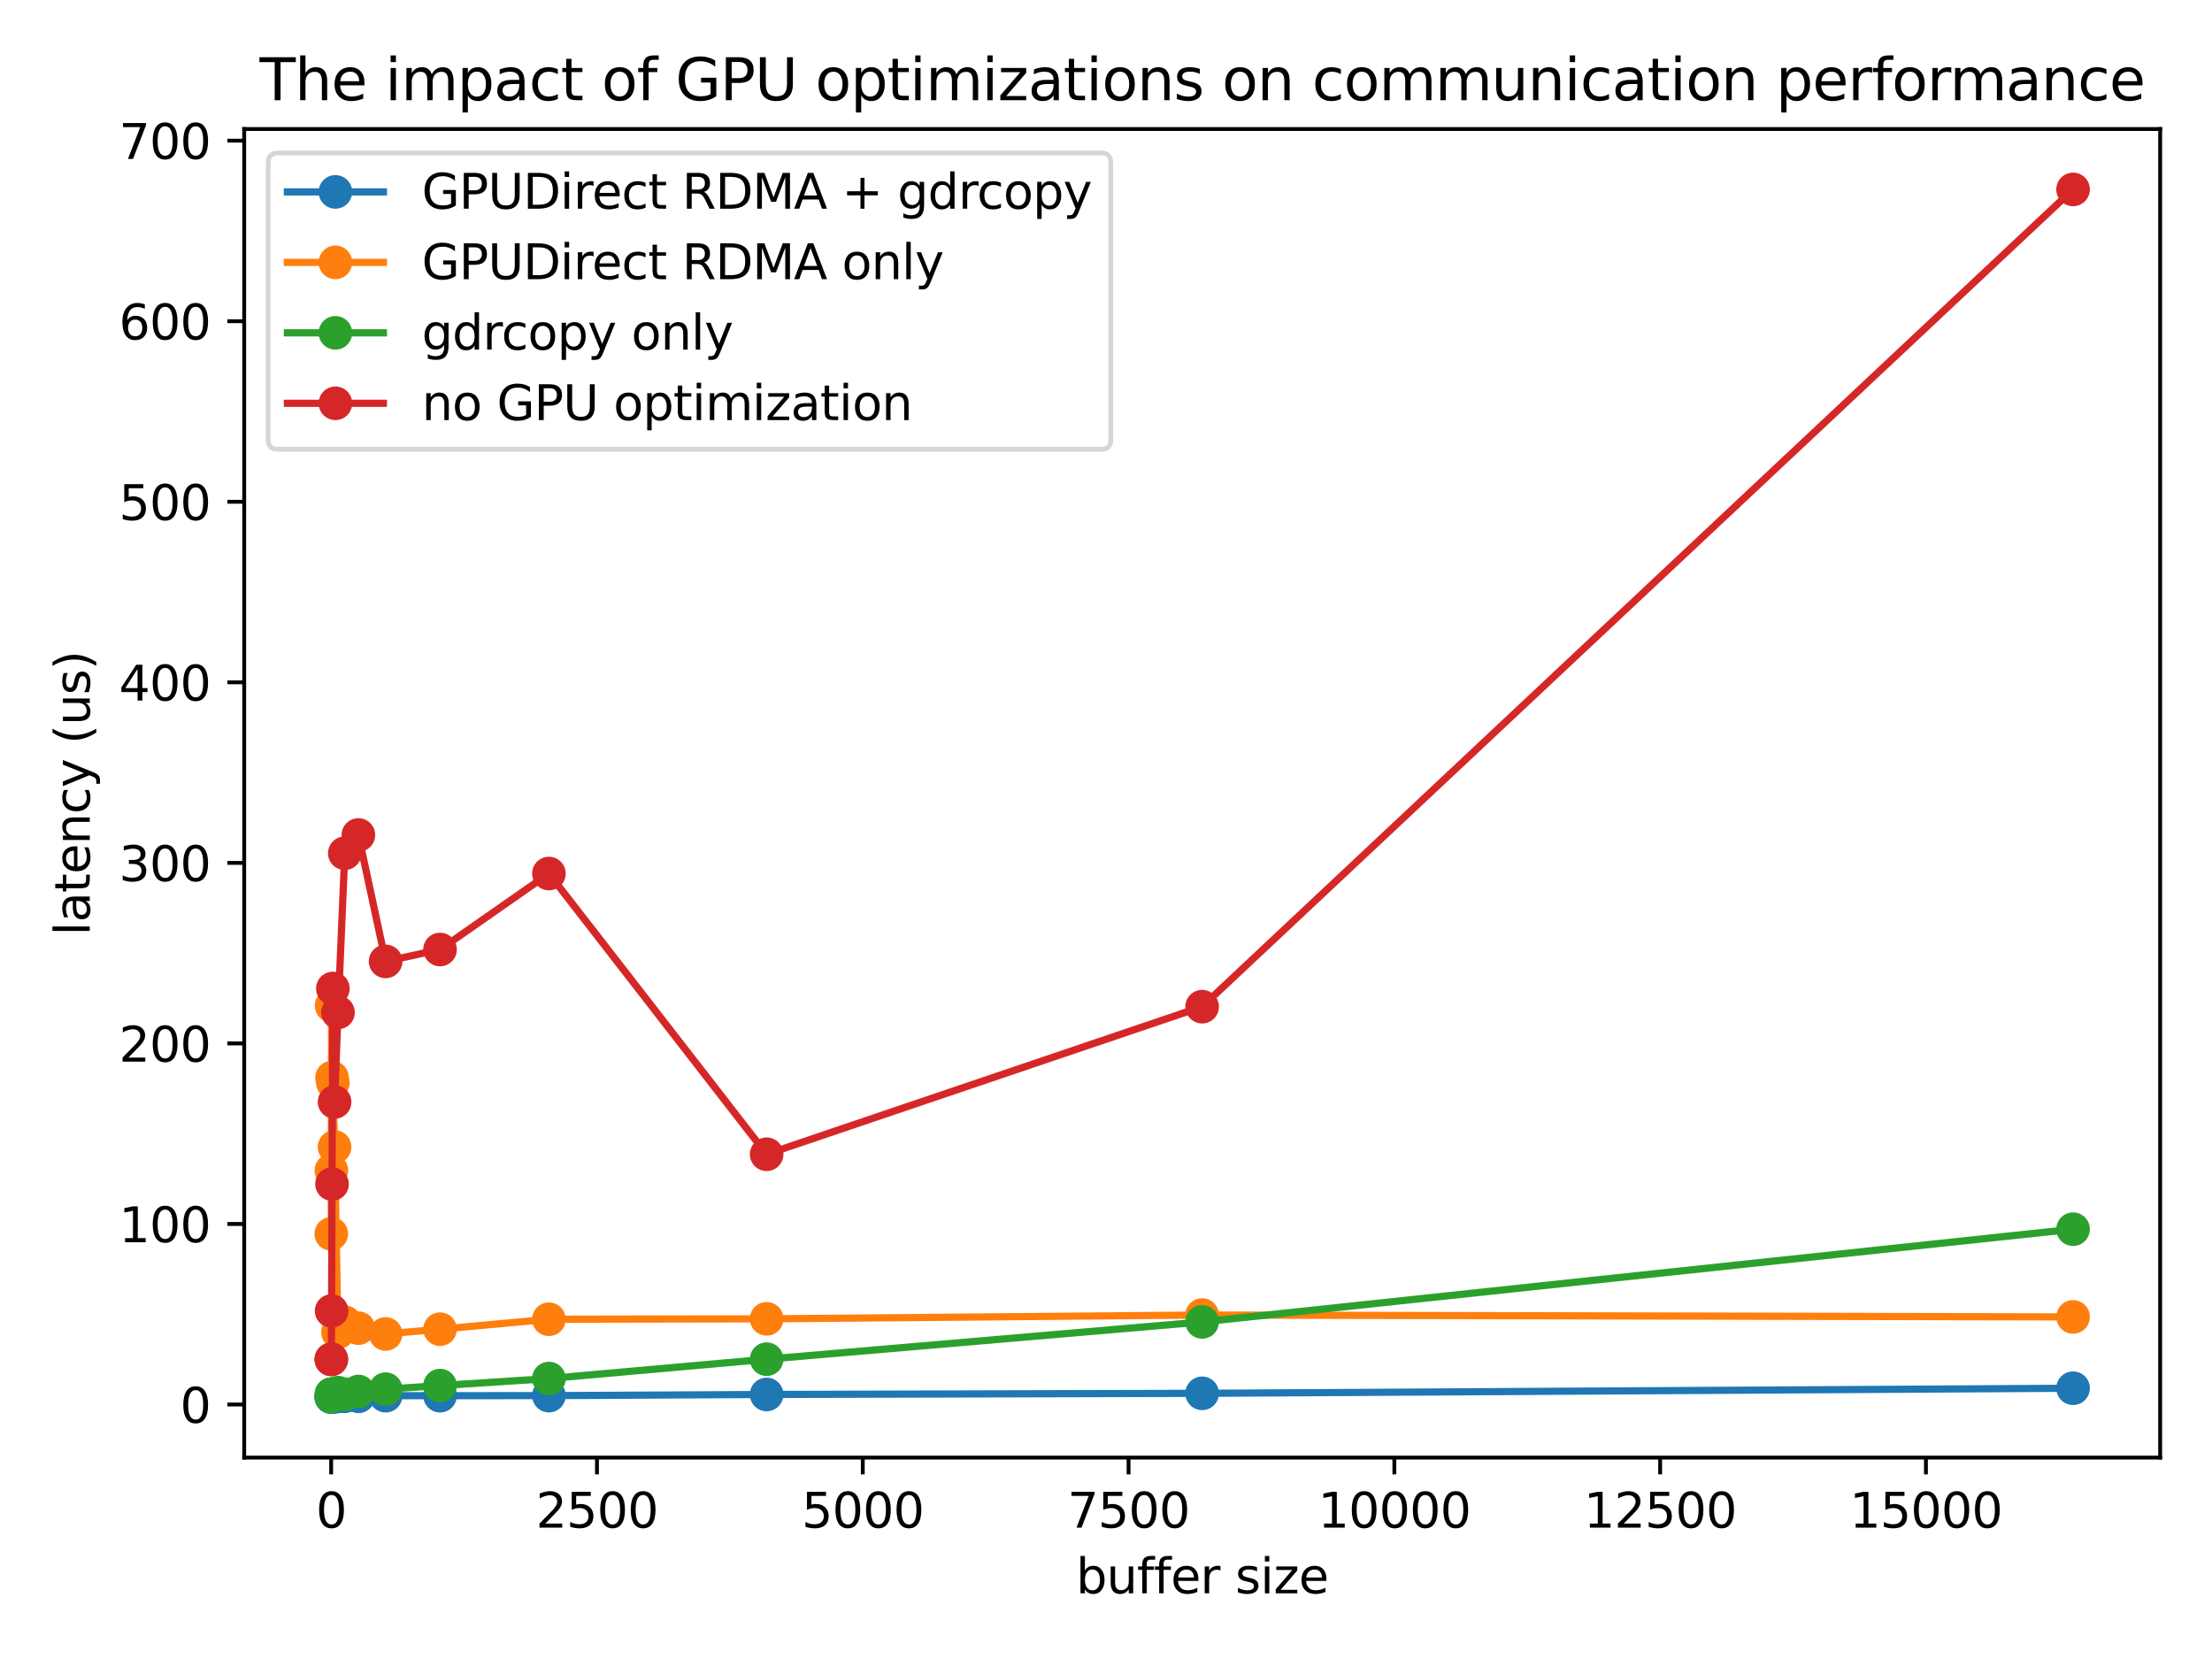 <?xml version="1.0" encoding="utf-8" standalone="no"?>
<!DOCTYPE svg PUBLIC "-//W3C//DTD SVG 1.1//EN"
  "http://www.w3.org/Graphics/SVG/1.1/DTD/svg11.dtd">
<svg xmlns:xlink="http://www.w3.org/1999/xlink" width="460.8pt" height="345.6pt" viewBox="0 0 460.8 345.6" xmlns="http://www.w3.org/2000/svg" version="1.1">
 <defs>
  <style type="text/css">*{stroke-linejoin: round; stroke-linecap: butt}</style>
 </defs>
 <g id="figure_1">
  <g id="patch_1">
   <path d="M 0 345.6 
L 460.8 345.6 
L 460.8 0 
L 0 0 
z
" style="fill: #ffffff"/>
  </g>
  <g id="axes_1">
   <g id="patch_2">
    <path d="M 50.87 303.64 
L 450 303.64 
L 450 26.88 
L 50.87 26.88 
z
" style="fill: #ffffff"/>
   </g>
   <g id="matplotlib.axis_1">
    <g id="xtick_1">
     <g id="line2d_1">
      <defs>
       <path id="me048898c50" d="M 0 0 
L 0 3.5 
" style="stroke: #000000; stroke-width: 0.8"/>
      </defs>
      <g>
       <use xlink:href="#me048898c50" x="68.99" y="303.64" style="stroke: #000000; stroke-width: 0.8"/>
      </g>
     </g>
     <g id="text_1">
      <!-- 0 -->
      <g transform="translate(65.809 318.238) scale(0.1 -0.1)">
       <defs>
        <path id="DejaVuSans-30" d="M 2034 4250 
Q 1547 4250 1301 3770 
Q 1056 3291 1056 2328 
Q 1056 1369 1301 889 
Q 1547 409 2034 409 
Q 2525 409 2770 889 
Q 3016 1369 3016 2328 
Q 3016 3291 2770 3770 
Q 2525 4250 2034 4250 
z
M 2034 4750 
Q 2819 4750 3233 4129 
Q 3647 3509 3647 2328 
Q 3647 1150 3233 529 
Q 2819 -91 2034 -91 
Q 1250 -91 836 529 
Q 422 1150 422 2328 
Q 422 3509 836 4129 
Q 1250 4750 2034 4750 
z
" transform="scale(0.016)"/>
       </defs>
       <use xlink:href="#DejaVuSans-30"/>
      </g>
     </g>
    </g>
    <g id="xtick_2">
     <g id="line2d_2">
      <g>
       <use xlink:href="#me048898c50" x="124.359" y="303.64" style="stroke: #000000; stroke-width: 0.8"/>
      </g>
     </g>
     <g id="text_2">
      <!-- 2500 -->
      <g transform="translate(111.634 318.238) scale(0.1 -0.1)">
       <defs>
        <path id="DejaVuSans-32" d="M 1228 531 
L 3431 531 
L 3431 0 
L 469 0 
L 469 531 
Q 828 903 1448 1529 
Q 2069 2156 2228 2338 
Q 2531 2678 2651 2914 
Q 2772 3150 2772 3378 
Q 2772 3750 2511 3984 
Q 2250 4219 1831 4219 
Q 1534 4219 1204 4116 
Q 875 4013 500 3803 
L 500 4441 
Q 881 4594 1212 4672 
Q 1544 4750 1819 4750 
Q 2544 4750 2975 4387 
Q 3406 4025 3406 3419 
Q 3406 3131 3298 2873 
Q 3191 2616 2906 2266 
Q 2828 2175 2409 1742 
Q 1991 1309 1228 531 
z
" transform="scale(0.016)"/>
        <path id="DejaVuSans-35" d="M 691 4666 
L 3169 4666 
L 3169 4134 
L 1269 4134 
L 1269 2991 
Q 1406 3038 1543 3061 
Q 1681 3084 1819 3084 
Q 2600 3084 3056 2656 
Q 3513 2228 3513 1497 
Q 3513 744 3044 326 
Q 2575 -91 1722 -91 
Q 1428 -91 1123 -41 
Q 819 9 494 109 
L 494 744 
Q 775 591 1075 516 
Q 1375 441 1709 441 
Q 2250 441 2565 725 
Q 2881 1009 2881 1497 
Q 2881 1984 2565 2268 
Q 2250 2553 1709 2553 
Q 1456 2553 1204 2497 
Q 953 2441 691 2322 
L 691 4666 
z
" transform="scale(0.016)"/>
       </defs>
       <use xlink:href="#DejaVuSans-32"/>
       <use xlink:href="#DejaVuSans-35" x="63.623"/>
       <use xlink:href="#DejaVuSans-30" x="127.246"/>
       <use xlink:href="#DejaVuSans-30" x="190.869"/>
      </g>
     </g>
    </g>
    <g id="xtick_3">
     <g id="line2d_3">
      <g>
       <use xlink:href="#me048898c50" x="179.729" y="303.64" style="stroke: #000000; stroke-width: 0.8"/>
      </g>
     </g>
     <g id="text_3">
      <!-- 5000 -->
      <g transform="translate(167.004 318.238) scale(0.1 -0.1)">
       <use xlink:href="#DejaVuSans-35"/>
       <use xlink:href="#DejaVuSans-30" x="63.623"/>
       <use xlink:href="#DejaVuSans-30" x="127.246"/>
       <use xlink:href="#DejaVuSans-30" x="190.869"/>
      </g>
     </g>
    </g>
    <g id="xtick_4">
     <g id="line2d_4">
      <g>
       <use xlink:href="#me048898c50" x="235.098" y="303.64" style="stroke: #000000; stroke-width: 0.8"/>
      </g>
     </g>
     <g id="text_4">
      <!-- 7500 -->
      <g transform="translate(222.373 318.238) scale(0.1 -0.1)">
       <defs>
        <path id="DejaVuSans-37" d="M 525 4666 
L 3525 4666 
L 3525 4397 
L 1831 0 
L 1172 0 
L 2766 4134 
L 525 4134 
L 525 4666 
z
" transform="scale(0.016)"/>
       </defs>
       <use xlink:href="#DejaVuSans-37"/>
       <use xlink:href="#DejaVuSans-35" x="63.623"/>
       <use xlink:href="#DejaVuSans-30" x="127.246"/>
       <use xlink:href="#DejaVuSans-30" x="190.869"/>
      </g>
     </g>
    </g>
    <g id="xtick_5">
     <g id="line2d_5">
      <g>
       <use xlink:href="#me048898c50" x="290.467" y="303.64" style="stroke: #000000; stroke-width: 0.8"/>
      </g>
     </g>
     <g id="text_5">
      <!-- 10000 -->
      <g transform="translate(274.561 318.238) scale(0.1 -0.1)">
       <defs>
        <path id="DejaVuSans-31" d="M 794 531 
L 1825 531 
L 1825 4091 
L 703 3866 
L 703 4441 
L 1819 4666 
L 2450 4666 
L 2450 531 
L 3481 531 
L 3481 0 
L 794 0 
L 794 531 
z
" transform="scale(0.016)"/>
       </defs>
       <use xlink:href="#DejaVuSans-31"/>
       <use xlink:href="#DejaVuSans-30" x="63.623"/>
       <use xlink:href="#DejaVuSans-30" x="127.246"/>
       <use xlink:href="#DejaVuSans-30" x="190.869"/>
       <use xlink:href="#DejaVuSans-30" x="254.492"/>
      </g>
     </g>
    </g>
    <g id="xtick_6">
     <g id="line2d_6">
      <g>
       <use xlink:href="#me048898c50" x="345.836" y="303.64" style="stroke: #000000; stroke-width: 0.8"/>
      </g>
     </g>
     <g id="text_6">
      <!-- 12500 -->
      <g transform="translate(329.93 318.238) scale(0.1 -0.1)">
       <use xlink:href="#DejaVuSans-31"/>
       <use xlink:href="#DejaVuSans-32" x="63.623"/>
       <use xlink:href="#DejaVuSans-35" x="127.246"/>
       <use xlink:href="#DejaVuSans-30" x="190.869"/>
       <use xlink:href="#DejaVuSans-30" x="254.492"/>
      </g>
     </g>
    </g>
    <g id="xtick_7">
     <g id="line2d_7">
      <g>
       <use xlink:href="#me048898c50" x="401.205" y="303.64" style="stroke: #000000; stroke-width: 0.8"/>
      </g>
     </g>
     <g id="text_7">
      <!-- 15000 -->
      <g transform="translate(385.299 318.238) scale(0.1 -0.1)">
       <use xlink:href="#DejaVuSans-31"/>
       <use xlink:href="#DejaVuSans-35" x="63.623"/>
       <use xlink:href="#DejaVuSans-30" x="127.246"/>
       <use xlink:href="#DejaVuSans-30" x="190.869"/>
       <use xlink:href="#DejaVuSans-30" x="254.492"/>
      </g>
     </g>
    </g>
    <g id="text_8">
     <!-- buffer size -->
     <g transform="translate(224.156 331.917) scale(0.1 -0.1)">
      <defs>
       <path id="DejaVuSans-62" d="M 3116 1747 
Q 3116 2381 2855 2742 
Q 2594 3103 2138 3103 
Q 1681 3103 1420 2742 
Q 1159 2381 1159 1747 
Q 1159 1113 1420 752 
Q 1681 391 2138 391 
Q 2594 391 2855 752 
Q 3116 1113 3116 1747 
z
M 1159 2969 
Q 1341 3281 1617 3432 
Q 1894 3584 2278 3584 
Q 2916 3584 3314 3078 
Q 3713 2572 3713 1747 
Q 3713 922 3314 415 
Q 2916 -91 2278 -91 
Q 1894 -91 1617 61 
Q 1341 213 1159 525 
L 1159 0 
L 581 0 
L 581 4863 
L 1159 4863 
L 1159 2969 
z
" transform="scale(0.016)"/>
       <path id="DejaVuSans-75" d="M 544 1381 
L 544 3500 
L 1119 3500 
L 1119 1403 
Q 1119 906 1312 657 
Q 1506 409 1894 409 
Q 2359 409 2629 706 
Q 2900 1003 2900 1516 
L 2900 3500 
L 3475 3500 
L 3475 0 
L 2900 0 
L 2900 538 
Q 2691 219 2414 64 
Q 2138 -91 1772 -91 
Q 1169 -91 856 284 
Q 544 659 544 1381 
z
M 1991 3584 
L 1991 3584 
z
" transform="scale(0.016)"/>
       <path id="DejaVuSans-66" d="M 2375 4863 
L 2375 4384 
L 1825 4384 
Q 1516 4384 1395 4259 
Q 1275 4134 1275 3809 
L 1275 3500 
L 2222 3500 
L 2222 3053 
L 1275 3053 
L 1275 0 
L 697 0 
L 697 3053 
L 147 3053 
L 147 3500 
L 697 3500 
L 697 3744 
Q 697 4328 969 4595 
Q 1241 4863 1831 4863 
L 2375 4863 
z
" transform="scale(0.016)"/>
       <path id="DejaVuSans-65" d="M 3597 1894 
L 3597 1613 
L 953 1613 
Q 991 1019 1311 708 
Q 1631 397 2203 397 
Q 2534 397 2845 478 
Q 3156 559 3463 722 
L 3463 178 
Q 3153 47 2828 -22 
Q 2503 -91 2169 -91 
Q 1331 -91 842 396 
Q 353 884 353 1716 
Q 353 2575 817 3079 
Q 1281 3584 2069 3584 
Q 2775 3584 3186 3129 
Q 3597 2675 3597 1894 
z
M 3022 2063 
Q 3016 2534 2758 2815 
Q 2500 3097 2075 3097 
Q 1594 3097 1305 2825 
Q 1016 2553 972 2059 
L 3022 2063 
z
" transform="scale(0.016)"/>
       <path id="DejaVuSans-72" d="M 2631 2963 
Q 2534 3019 2420 3045 
Q 2306 3072 2169 3072 
Q 1681 3072 1420 2755 
Q 1159 2438 1159 1844 
L 1159 0 
L 581 0 
L 581 3500 
L 1159 3500 
L 1159 2956 
Q 1341 3275 1631 3429 
Q 1922 3584 2338 3584 
Q 2397 3584 2469 3576 
Q 2541 3569 2628 3553 
L 2631 2963 
z
" transform="scale(0.016)"/>
       <path id="DejaVuSans-20" transform="scale(0.016)"/>
       <path id="DejaVuSans-73" d="M 2834 3397 
L 2834 2853 
Q 2591 2978 2328 3040 
Q 2066 3103 1784 3103 
Q 1356 3103 1142 2972 
Q 928 2841 928 2578 
Q 928 2378 1081 2264 
Q 1234 2150 1697 2047 
L 1894 2003 
Q 2506 1872 2764 1633 
Q 3022 1394 3022 966 
Q 3022 478 2636 193 
Q 2250 -91 1575 -91 
Q 1294 -91 989 -36 
Q 684 19 347 128 
L 347 722 
Q 666 556 975 473 
Q 1284 391 1588 391 
Q 1994 391 2212 530 
Q 2431 669 2431 922 
Q 2431 1156 2273 1281 
Q 2116 1406 1581 1522 
L 1381 1569 
Q 847 1681 609 1914 
Q 372 2147 372 2553 
Q 372 3047 722 3315 
Q 1072 3584 1716 3584 
Q 2034 3584 2315 3537 
Q 2597 3491 2834 3397 
z
" transform="scale(0.016)"/>
       <path id="DejaVuSans-69" d="M 603 3500 
L 1178 3500 
L 1178 0 
L 603 0 
L 603 3500 
z
M 603 4863 
L 1178 4863 
L 1178 4134 
L 603 4134 
L 603 4863 
z
" transform="scale(0.016)"/>
       <path id="DejaVuSans-7a" d="M 353 3500 
L 3084 3500 
L 3084 2975 
L 922 459 
L 3084 459 
L 3084 0 
L 275 0 
L 275 525 
L 2438 3041 
L 353 3041 
L 353 3500 
z
" transform="scale(0.016)"/>
      </defs>
      <use xlink:href="#DejaVuSans-62"/>
      <use xlink:href="#DejaVuSans-75" x="63.477"/>
      <use xlink:href="#DejaVuSans-66" x="126.855"/>
      <use xlink:href="#DejaVuSans-66" x="162.061"/>
      <use xlink:href="#DejaVuSans-65" x="197.266"/>
      <use xlink:href="#DejaVuSans-72" x="258.789"/>
      <use xlink:href="#DejaVuSans-20" x="299.902"/>
      <use xlink:href="#DejaVuSans-73" x="331.689"/>
      <use xlink:href="#DejaVuSans-69" x="383.789"/>
      <use xlink:href="#DejaVuSans-7a" x="411.572"/>
      <use xlink:href="#DejaVuSans-65" x="464.062"/>
     </g>
    </g>
   </g>
   <g id="matplotlib.axis_2">
    <g id="ytick_1">
     <g id="line2d_8">
      <defs>
       <path id="m52376ea7f7" d="M 0 0 
L -3.5 0 
" style="stroke: #000000; stroke-width: 0.8"/>
      </defs>
      <g>
       <use xlink:href="#m52376ea7f7" x="50.87" y="292.587" style="stroke: #000000; stroke-width: 0.8"/>
      </g>
     </g>
     <g id="text_9">
      <!-- 0 -->
      <g transform="translate(37.508 296.386) scale(0.1 -0.1)">
       <use xlink:href="#DejaVuSans-30"/>
      </g>
     </g>
    </g>
    <g id="ytick_2">
     <g id="line2d_9">
      <g>
       <use xlink:href="#m52376ea7f7" x="50.87" y="254.975" style="stroke: #000000; stroke-width: 0.8"/>
      </g>
     </g>
     <g id="text_10">
      <!-- 100 -->
      <g transform="translate(24.782 258.774) scale(0.1 -0.1)">
       <use xlink:href="#DejaVuSans-31"/>
       <use xlink:href="#DejaVuSans-30" x="63.623"/>
       <use xlink:href="#DejaVuSans-30" x="127.246"/>
      </g>
     </g>
    </g>
    <g id="ytick_3">
     <g id="line2d_10">
      <g>
       <use xlink:href="#m52376ea7f7" x="50.87" y="217.362" style="stroke: #000000; stroke-width: 0.8"/>
      </g>
     </g>
     <g id="text_11">
      <!-- 200 -->
      <g transform="translate(24.782 221.162) scale(0.1 -0.1)">
       <use xlink:href="#DejaVuSans-32"/>
       <use xlink:href="#DejaVuSans-30" x="63.623"/>
       <use xlink:href="#DejaVuSans-30" x="127.246"/>
      </g>
     </g>
    </g>
    <g id="ytick_4">
     <g id="line2d_11">
      <g>
       <use xlink:href="#m52376ea7f7" x="50.87" y="179.75" style="stroke: #000000; stroke-width: 0.8"/>
      </g>
     </g>
     <g id="text_12">
      <!-- 300 -->
      <g transform="translate(24.782 183.549) scale(0.1 -0.1)">
       <defs>
        <path id="DejaVuSans-33" d="M 2597 2516 
Q 3050 2419 3304 2112 
Q 3559 1806 3559 1356 
Q 3559 666 3084 287 
Q 2609 -91 1734 -91 
Q 1441 -91 1130 -33 
Q 819 25 488 141 
L 488 750 
Q 750 597 1062 519 
Q 1375 441 1716 441 
Q 2309 441 2620 675 
Q 2931 909 2931 1356 
Q 2931 1769 2642 2001 
Q 2353 2234 1838 2234 
L 1294 2234 
L 1294 2753 
L 1863 2753 
Q 2328 2753 2575 2939 
Q 2822 3125 2822 3475 
Q 2822 3834 2567 4026 
Q 2313 4219 1838 4219 
Q 1578 4219 1281 4162 
Q 984 4106 628 3988 
L 628 4550 
Q 988 4650 1302 4700 
Q 1616 4750 1894 4750 
Q 2613 4750 3031 4423 
Q 3450 4097 3450 3541 
Q 3450 3153 3228 2886 
Q 3006 2619 2597 2516 
z
" transform="scale(0.016)"/>
       </defs>
       <use xlink:href="#DejaVuSans-33"/>
       <use xlink:href="#DejaVuSans-30" x="63.623"/>
       <use xlink:href="#DejaVuSans-30" x="127.246"/>
      </g>
     </g>
    </g>
    <g id="ytick_5">
     <g id="line2d_12">
      <g>
       <use xlink:href="#m52376ea7f7" x="50.87" y="142.138" style="stroke: #000000; stroke-width: 0.8"/>
      </g>
     </g>
     <g id="text_13">
      <!-- 400 -->
      <g transform="translate(24.782 145.937) scale(0.1 -0.1)">
       <defs>
        <path id="DejaVuSans-34" d="M 2419 4116 
L 825 1625 
L 2419 1625 
L 2419 4116 
z
M 2253 4666 
L 3047 4666 
L 3047 1625 
L 3713 1625 
L 3713 1100 
L 3047 1100 
L 3047 0 
L 2419 0 
L 2419 1100 
L 313 1100 
L 313 1709 
L 2253 4666 
z
" transform="scale(0.016)"/>
       </defs>
       <use xlink:href="#DejaVuSans-34"/>
       <use xlink:href="#DejaVuSans-30" x="63.623"/>
       <use xlink:href="#DejaVuSans-30" x="127.246"/>
      </g>
     </g>
    </g>
    <g id="ytick_6">
     <g id="line2d_13">
      <g>
       <use xlink:href="#m52376ea7f7" x="50.87" y="104.526" style="stroke: #000000; stroke-width: 0.8"/>
      </g>
     </g>
     <g id="text_14">
      <!-- 500 -->
      <g transform="translate(24.782 108.325) scale(0.1 -0.1)">
       <use xlink:href="#DejaVuSans-35"/>
       <use xlink:href="#DejaVuSans-30" x="63.623"/>
       <use xlink:href="#DejaVuSans-30" x="127.246"/>
      </g>
     </g>
    </g>
    <g id="ytick_7">
     <g id="line2d_14">
      <g>
       <use xlink:href="#m52376ea7f7" x="50.87" y="66.913" style="stroke: #000000; stroke-width: 0.8"/>
      </g>
     </g>
     <g id="text_15">
      <!-- 600 -->
      <g transform="translate(24.782 70.712) scale(0.1 -0.1)">
       <defs>
        <path id="DejaVuSans-36" d="M 2113 2584 
Q 1688 2584 1439 2293 
Q 1191 2003 1191 1497 
Q 1191 994 1439 701 
Q 1688 409 2113 409 
Q 2538 409 2786 701 
Q 3034 994 3034 1497 
Q 3034 2003 2786 2293 
Q 2538 2584 2113 2584 
z
M 3366 4563 
L 3366 3988 
Q 3128 4100 2886 4159 
Q 2644 4219 2406 4219 
Q 1781 4219 1451 3797 
Q 1122 3375 1075 2522 
Q 1259 2794 1537 2939 
Q 1816 3084 2150 3084 
Q 2853 3084 3261 2657 
Q 3669 2231 3669 1497 
Q 3669 778 3244 343 
Q 2819 -91 2113 -91 
Q 1303 -91 875 529 
Q 447 1150 447 2328 
Q 447 3434 972 4092 
Q 1497 4750 2381 4750 
Q 2619 4750 2861 4703 
Q 3103 4656 3366 4563 
z
" transform="scale(0.016)"/>
       </defs>
       <use xlink:href="#DejaVuSans-36"/>
       <use xlink:href="#DejaVuSans-30" x="63.623"/>
       <use xlink:href="#DejaVuSans-30" x="127.246"/>
      </g>
     </g>
    </g>
    <g id="ytick_8">
     <g id="line2d_15">
      <g>
       <use xlink:href="#m52376ea7f7" x="50.87" y="29.301" style="stroke: #000000; stroke-width: 0.8"/>
      </g>
     </g>
     <g id="text_16">
      <!-- 700 -->
      <g transform="translate(24.782 33.1) scale(0.1 -0.1)">
       <use xlink:href="#DejaVuSans-37"/>
       <use xlink:href="#DejaVuSans-30" x="63.623"/>
       <use xlink:href="#DejaVuSans-30" x="127.246"/>
      </g>
     </g>
    </g>
    <g id="text_17">
     <!-- latency (us) -->
     <g transform="translate(18.703 194.891) rotate(-90) scale(0.1 -0.1)">
      <defs>
       <path id="DejaVuSans-6c" d="M 603 4863 
L 1178 4863 
L 1178 0 
L 603 0 
L 603 4863 
z
" transform="scale(0.016)"/>
       <path id="DejaVuSans-61" d="M 2194 1759 
Q 1497 1759 1228 1600 
Q 959 1441 959 1056 
Q 959 750 1161 570 
Q 1363 391 1709 391 
Q 2188 391 2477 730 
Q 2766 1069 2766 1631 
L 2766 1759 
L 2194 1759 
z
M 3341 1997 
L 3341 0 
L 2766 0 
L 2766 531 
Q 2569 213 2275 61 
Q 1981 -91 1556 -91 
Q 1019 -91 701 211 
Q 384 513 384 1019 
Q 384 1609 779 1909 
Q 1175 2209 1959 2209 
L 2766 2209 
L 2766 2266 
Q 2766 2663 2505 2880 
Q 2244 3097 1772 3097 
Q 1472 3097 1187 3025 
Q 903 2953 641 2809 
L 641 3341 
Q 956 3463 1253 3523 
Q 1550 3584 1831 3584 
Q 2591 3584 2966 3190 
Q 3341 2797 3341 1997 
z
" transform="scale(0.016)"/>
       <path id="DejaVuSans-74" d="M 1172 4494 
L 1172 3500 
L 2356 3500 
L 2356 3053 
L 1172 3053 
L 1172 1153 
Q 1172 725 1289 603 
Q 1406 481 1766 481 
L 2356 481 
L 2356 0 
L 1766 0 
Q 1100 0 847 248 
Q 594 497 594 1153 
L 594 3053 
L 172 3053 
L 172 3500 
L 594 3500 
L 594 4494 
L 1172 4494 
z
" transform="scale(0.016)"/>
       <path id="DejaVuSans-6e" d="M 3513 2113 
L 3513 0 
L 2938 0 
L 2938 2094 
Q 2938 2591 2744 2837 
Q 2550 3084 2163 3084 
Q 1697 3084 1428 2787 
Q 1159 2491 1159 1978 
L 1159 0 
L 581 0 
L 581 3500 
L 1159 3500 
L 1159 2956 
Q 1366 3272 1645 3428 
Q 1925 3584 2291 3584 
Q 2894 3584 3203 3211 
Q 3513 2838 3513 2113 
z
" transform="scale(0.016)"/>
       <path id="DejaVuSans-63" d="M 3122 3366 
L 3122 2828 
Q 2878 2963 2633 3030 
Q 2388 3097 2138 3097 
Q 1578 3097 1268 2742 
Q 959 2388 959 1747 
Q 959 1106 1268 751 
Q 1578 397 2138 397 
Q 2388 397 2633 464 
Q 2878 531 3122 666 
L 3122 134 
Q 2881 22 2623 -34 
Q 2366 -91 2075 -91 
Q 1284 -91 818 406 
Q 353 903 353 1747 
Q 353 2603 823 3093 
Q 1294 3584 2113 3584 
Q 2378 3584 2631 3529 
Q 2884 3475 3122 3366 
z
" transform="scale(0.016)"/>
       <path id="DejaVuSans-79" d="M 2059 -325 
Q 1816 -950 1584 -1140 
Q 1353 -1331 966 -1331 
L 506 -1331 
L 506 -850 
L 844 -850 
Q 1081 -850 1212 -737 
Q 1344 -625 1503 -206 
L 1606 56 
L 191 3500 
L 800 3500 
L 1894 763 
L 2988 3500 
L 3597 3500 
L 2059 -325 
z
" transform="scale(0.016)"/>
       <path id="DejaVuSans-28" d="M 1984 4856 
Q 1566 4138 1362 3434 
Q 1159 2731 1159 2009 
Q 1159 1288 1364 580 
Q 1569 -128 1984 -844 
L 1484 -844 
Q 1016 -109 783 600 
Q 550 1309 550 2009 
Q 550 2706 781 3412 
Q 1013 4119 1484 4856 
L 1984 4856 
z
" transform="scale(0.016)"/>
       <path id="DejaVuSans-29" d="M 513 4856 
L 1013 4856 
Q 1481 4119 1714 3412 
Q 1947 2706 1947 2009 
Q 1947 1309 1714 600 
Q 1481 -109 1013 -844 
L 513 -844 
Q 928 -128 1133 580 
Q 1338 1288 1338 2009 
Q 1338 2731 1133 3434 
Q 928 4138 513 4856 
z
" transform="scale(0.016)"/>
      </defs>
      <use xlink:href="#DejaVuSans-6c"/>
      <use xlink:href="#DejaVuSans-61" x="27.783"/>
      <use xlink:href="#DejaVuSans-74" x="89.062"/>
      <use xlink:href="#DejaVuSans-65" x="128.271"/>
      <use xlink:href="#DejaVuSans-6e" x="189.795"/>
      <use xlink:href="#DejaVuSans-63" x="253.174"/>
      <use xlink:href="#DejaVuSans-79" x="308.154"/>
      <use xlink:href="#DejaVuSans-20" x="367.334"/>
      <use xlink:href="#DejaVuSans-28" x="399.121"/>
      <use xlink:href="#DejaVuSans-75" x="438.135"/>
      <use xlink:href="#DejaVuSans-73" x="501.514"/>
      <use xlink:href="#DejaVuSans-29" x="553.613"/>
     </g>
    </g>
   </g>
   <g id="line2d_16">
    <path d="M 69.012 291.06 
L 69.034 290.985 
L 69.079 290.958 
L 69.167 291 
L 69.344 290.996 
L 69.699 290.943 
L 70.408 290.913 
L 71.825 290.861 
L 74.66 290.879 
L 80.33 290.752 
L 91.669 290.748 
L 114.349 290.733 
L 159.707 290.492 
L 250.424 290.255 
L 431.858 289.194 
" clip-path="url(#pc941a3f1b8)" style="fill: none; stroke: #1f77b4; stroke-width: 1.5; stroke-linecap: square"/>
    <defs>
     <path id="m55587f0456" d="M 0 3 
C 0.796 3 1.559 2.684 2.121 2.121 
C 2.684 1.559 3 0.796 3 0 
C 3 -0.796 2.684 -1.559 2.121 -2.121 
C 1.559 -2.684 0.796 -3 0 -3 
C -0.796 -3 -1.559 -2.684 -2.121 -2.121 
C -2.684 -1.559 -3 -0.796 -3 0 
C -3 0.796 -2.684 1.559 -2.121 2.121 
C -1.559 2.684 -0.796 3 0 3 
z
" style="stroke: #1f77b4"/>
    </defs>
    <g clip-path="url(#pc941a3f1b8)">
     <use xlink:href="#m55587f0456" x="69.012" y="291.06" style="fill: #1f77b4; stroke: #1f77b4"/>
     <use xlink:href="#m55587f0456" x="69.034" y="290.985" style="fill: #1f77b4; stroke: #1f77b4"/>
     <use xlink:href="#m55587f0456" x="69.079" y="290.958" style="fill: #1f77b4; stroke: #1f77b4"/>
     <use xlink:href="#m55587f0456" x="69.167" y="291" style="fill: #1f77b4; stroke: #1f77b4"/>
     <use xlink:href="#m55587f0456" x="69.344" y="290.996" style="fill: #1f77b4; stroke: #1f77b4"/>
     <use xlink:href="#m55587f0456" x="69.699" y="290.943" style="fill: #1f77b4; stroke: #1f77b4"/>
     <use xlink:href="#m55587f0456" x="70.408" y="290.913" style="fill: #1f77b4; stroke: #1f77b4"/>
     <use xlink:href="#m55587f0456" x="71.825" y="290.861" style="fill: #1f77b4; stroke: #1f77b4"/>
     <use xlink:href="#m55587f0456" x="74.66" y="290.879" style="fill: #1f77b4; stroke: #1f77b4"/>
     <use xlink:href="#m55587f0456" x="80.33" y="290.752" style="fill: #1f77b4; stroke: #1f77b4"/>
     <use xlink:href="#m55587f0456" x="91.669" y="290.748" style="fill: #1f77b4; stroke: #1f77b4"/>
     <use xlink:href="#m55587f0456" x="114.349" y="290.733" style="fill: #1f77b4; stroke: #1f77b4"/>
     <use xlink:href="#m55587f0456" x="159.707" y="290.492" style="fill: #1f77b4; stroke: #1f77b4"/>
     <use xlink:href="#m55587f0456" x="250.424" y="290.255" style="fill: #1f77b4; stroke: #1f77b4"/>
     <use xlink:href="#m55587f0456" x="431.858" y="289.194" style="fill: #1f77b4; stroke: #1f77b4"/>
    </g>
   </g>
   <g id="line2d_17">
    <path d="M 69.012 257.028 
L 69.034 243.811 
L 69.079 209.513 
L 69.167 224.486 
L 69.344 225.543 
L 69.699 238.933 
L 70.408 277.535 
L 71.825 275.443 
L 74.66 276.685 
L 80.33 277.888 
L 91.669 276.895 
L 114.349 274.823 
L 159.707 274.736 
L 250.424 273.946 
L 431.858 274.338 
" clip-path="url(#pc941a3f1b8)" style="fill: none; stroke: #ff7f0e; stroke-width: 1.5; stroke-linecap: square"/>
    <defs>
     <path id="m23eb9cdf11" d="M 0 3 
C 0.796 3 1.559 2.684 2.121 2.121 
C 2.684 1.559 3 0.796 3 0 
C 3 -0.796 2.684 -1.559 2.121 -2.121 
C 1.559 -2.684 0.796 -3 0 -3 
C -0.796 -3 -1.559 -2.684 -2.121 -2.121 
C -2.684 -1.559 -3 -0.796 -3 0 
C -3 0.796 -2.684 1.559 -2.121 2.121 
C -1.559 2.684 -0.796 3 0 3 
z
" style="stroke: #ff7f0e"/>
    </defs>
    <g clip-path="url(#pc941a3f1b8)">
     <use xlink:href="#m23eb9cdf11" x="69.012" y="257.028" style="fill: #ff7f0e; stroke: #ff7f0e"/>
     <use xlink:href="#m23eb9cdf11" x="69.034" y="243.811" style="fill: #ff7f0e; stroke: #ff7f0e"/>
     <use xlink:href="#m23eb9cdf11" x="69.079" y="209.513" style="fill: #ff7f0e; stroke: #ff7f0e"/>
     <use xlink:href="#m23eb9cdf11" x="69.167" y="224.486" style="fill: #ff7f0e; stroke: #ff7f0e"/>
     <use xlink:href="#m23eb9cdf11" x="69.344" y="225.543" style="fill: #ff7f0e; stroke: #ff7f0e"/>
     <use xlink:href="#m23eb9cdf11" x="69.699" y="238.933" style="fill: #ff7f0e; stroke: #ff7f0e"/>
     <use xlink:href="#m23eb9cdf11" x="70.408" y="277.535" style="fill: #ff7f0e; stroke: #ff7f0e"/>
     <use xlink:href="#m23eb9cdf11" x="71.825" y="275.443" style="fill: #ff7f0e; stroke: #ff7f0e"/>
     <use xlink:href="#m23eb9cdf11" x="74.66" y="276.685" style="fill: #ff7f0e; stroke: #ff7f0e"/>
     <use xlink:href="#m23eb9cdf11" x="80.33" y="277.888" style="fill: #ff7f0e; stroke: #ff7f0e"/>
     <use xlink:href="#m23eb9cdf11" x="91.669" y="276.895" style="fill: #ff7f0e; stroke: #ff7f0e"/>
     <use xlink:href="#m23eb9cdf11" x="114.349" y="274.823" style="fill: #ff7f0e; stroke: #ff7f0e"/>
     <use xlink:href="#m23eb9cdf11" x="159.707" y="274.736" style="fill: #ff7f0e; stroke: #ff7f0e"/>
     <use xlink:href="#m23eb9cdf11" x="250.424" y="273.946" style="fill: #ff7f0e; stroke: #ff7f0e"/>
     <use xlink:href="#m23eb9cdf11" x="431.858" y="274.338" style="fill: #ff7f0e; stroke: #ff7f0e"/>
    </g>
   </g>
   <g id="line2d_18">
    <path d="M 69.012 290.962 
L 69.034 290.424 
L 69.079 290.439 
L 69.167 290.466 
L 69.344 290.759 
L 69.699 290.62 
L 70.408 290.116 
L 71.825 290.451 
L 74.66 289.871 
L 80.33 289.386 
L 91.669 288.645 
L 114.349 287.175 
L 159.707 283.146 
L 250.424 275.379 
L 431.858 256.062 
" clip-path="url(#pc941a3f1b8)" style="fill: none; stroke: #2ca02c; stroke-width: 1.5; stroke-linecap: square"/>
    <defs>
     <path id="mc5587a6553" d="M 0 3 
C 0.796 3 1.559 2.684 2.121 2.121 
C 2.684 1.559 3 0.796 3 0 
C 3 -0.796 2.684 -1.559 2.121 -2.121 
C 1.559 -2.684 0.796 -3 0 -3 
C -0.796 -3 -1.559 -2.684 -2.121 -2.121 
C -2.684 -1.559 -3 -0.796 -3 0 
C -3 0.796 -2.684 1.559 -2.121 2.121 
C -1.559 2.684 -0.796 3 0 3 
z
" style="stroke: #2ca02c"/>
    </defs>
    <g clip-path="url(#pc941a3f1b8)">
     <use xlink:href="#mc5587a6553" x="69.012" y="290.962" style="fill: #2ca02c; stroke: #2ca02c"/>
     <use xlink:href="#mc5587a6553" x="69.034" y="290.424" style="fill: #2ca02c; stroke: #2ca02c"/>
     <use xlink:href="#mc5587a6553" x="69.079" y="290.439" style="fill: #2ca02c; stroke: #2ca02c"/>
     <use xlink:href="#mc5587a6553" x="69.167" y="290.466" style="fill: #2ca02c; stroke: #2ca02c"/>
     <use xlink:href="#mc5587a6553" x="69.344" y="290.759" style="fill: #2ca02c; stroke: #2ca02c"/>
     <use xlink:href="#mc5587a6553" x="69.699" y="290.62" style="fill: #2ca02c; stroke: #2ca02c"/>
     <use xlink:href="#mc5587a6553" x="70.408" y="290.116" style="fill: #2ca02c; stroke: #2ca02c"/>
     <use xlink:href="#mc5587a6553" x="71.825" y="290.451" style="fill: #2ca02c; stroke: #2ca02c"/>
     <use xlink:href="#mc5587a6553" x="74.66" y="289.871" style="fill: #2ca02c; stroke: #2ca02c"/>
     <use xlink:href="#mc5587a6553" x="80.33" y="289.386" style="fill: #2ca02c; stroke: #2ca02c"/>
     <use xlink:href="#mc5587a6553" x="91.669" y="288.645" style="fill: #2ca02c; stroke: #2ca02c"/>
     <use xlink:href="#mc5587a6553" x="114.349" y="287.175" style="fill: #2ca02c; stroke: #2ca02c"/>
     <use xlink:href="#mc5587a6553" x="159.707" y="283.146" style="fill: #2ca02c; stroke: #2ca02c"/>
     <use xlink:href="#mc5587a6553" x="250.424" y="275.379" style="fill: #2ca02c; stroke: #2ca02c"/>
     <use xlink:href="#mc5587a6553" x="431.858" y="256.062" style="fill: #2ca02c; stroke: #2ca02c"/>
    </g>
   </g>
   <g id="line2d_19">
    <path d="M 69.012 283.214 
L 69.034 283.139 
L 69.079 273.093 
L 69.167 246.659 
L 69.344 205.925 
L 69.699 229.56 
L 70.408 210.912 
L 71.825 177.742 
L 74.66 173.943 
L 80.33 200.275 
L 91.669 197.8 
L 114.349 181.977 
L 159.707 240.453 
L 250.424 209.708 
L 431.858 39.46 
" clip-path="url(#pc941a3f1b8)" style="fill: none; stroke: #d62728; stroke-width: 1.5; stroke-linecap: square"/>
    <defs>
     <path id="mf3d9a176c9" d="M 0 3 
C 0.796 3 1.559 2.684 2.121 2.121 
C 2.684 1.559 3 0.796 3 0 
C 3 -0.796 2.684 -1.559 2.121 -2.121 
C 1.559 -2.684 0.796 -3 0 -3 
C -0.796 -3 -1.559 -2.684 -2.121 -2.121 
C -2.684 -1.559 -3 -0.796 -3 0 
C -3 0.796 -2.684 1.559 -2.121 2.121 
C -1.559 2.684 -0.796 3 0 3 
z
" style="stroke: #d62728"/>
    </defs>
    <g clip-path="url(#pc941a3f1b8)">
     <use xlink:href="#mf3d9a176c9" x="69.012" y="283.214" style="fill: #d62728; stroke: #d62728"/>
     <use xlink:href="#mf3d9a176c9" x="69.034" y="283.139" style="fill: #d62728; stroke: #d62728"/>
     <use xlink:href="#mf3d9a176c9" x="69.079" y="273.093" style="fill: #d62728; stroke: #d62728"/>
     <use xlink:href="#mf3d9a176c9" x="69.167" y="246.659" style="fill: #d62728; stroke: #d62728"/>
     <use xlink:href="#mf3d9a176c9" x="69.344" y="205.925" style="fill: #d62728; stroke: #d62728"/>
     <use xlink:href="#mf3d9a176c9" x="69.699" y="229.56" style="fill: #d62728; stroke: #d62728"/>
     <use xlink:href="#mf3d9a176c9" x="70.408" y="210.912" style="fill: #d62728; stroke: #d62728"/>
     <use xlink:href="#mf3d9a176c9" x="71.825" y="177.742" style="fill: #d62728; stroke: #d62728"/>
     <use xlink:href="#mf3d9a176c9" x="74.66" y="173.943" style="fill: #d62728; stroke: #d62728"/>
     <use xlink:href="#mf3d9a176c9" x="80.33" y="200.275" style="fill: #d62728; stroke: #d62728"/>
     <use xlink:href="#mf3d9a176c9" x="91.669" y="197.8" style="fill: #d62728; stroke: #d62728"/>
     <use xlink:href="#mf3d9a176c9" x="114.349" y="181.977" style="fill: #d62728; stroke: #d62728"/>
     <use xlink:href="#mf3d9a176c9" x="159.707" y="240.453" style="fill: #d62728; stroke: #d62728"/>
     <use xlink:href="#mf3d9a176c9" x="250.424" y="209.708" style="fill: #d62728; stroke: #d62728"/>
     <use xlink:href="#mf3d9a176c9" x="431.858" y="39.46" style="fill: #d62728; stroke: #d62728"/>
    </g>
   </g>
   <g id="patch_3">
    <path d="M 50.87 303.64 
L 50.87 26.88 
" style="fill: none; stroke: #000000; stroke-width: 0.8; stroke-linejoin: miter; stroke-linecap: square"/>
   </g>
   <g id="patch_4">
    <path d="M 450 303.64 
L 450 26.88 
" style="fill: none; stroke: #000000; stroke-width: 0.8; stroke-linejoin: miter; stroke-linecap: square"/>
   </g>
   <g id="patch_5">
    <path d="M 50.87 303.64 
L 450 303.64 
" style="fill: none; stroke: #000000; stroke-width: 0.8; stroke-linejoin: miter; stroke-linecap: square"/>
   </g>
   <g id="patch_6">
    <path d="M 50.87 26.88 
L 450 26.88 
" style="fill: none; stroke: #000000; stroke-width: 0.8; stroke-linejoin: miter; stroke-linecap: square"/>
   </g>
   <g id="text_18">
    <!-- The impact of GPU optimizations on communication performance -->
    <g transform="translate(54.082 20.88) scale(0.12 -0.12)">
     <defs>
      <path id="DejaVuSans-54" d="M -19 4666 
L 3928 4666 
L 3928 4134 
L 2272 4134 
L 2272 0 
L 1638 0 
L 1638 4134 
L -19 4134 
L -19 4666 
z
" transform="scale(0.016)"/>
      <path id="DejaVuSans-68" d="M 3513 2113 
L 3513 0 
L 2938 0 
L 2938 2094 
Q 2938 2591 2744 2837 
Q 2550 3084 2163 3084 
Q 1697 3084 1428 2787 
Q 1159 2491 1159 1978 
L 1159 0 
L 581 0 
L 581 4863 
L 1159 4863 
L 1159 2956 
Q 1366 3272 1645 3428 
Q 1925 3584 2291 3584 
Q 2894 3584 3203 3211 
Q 3513 2838 3513 2113 
z
" transform="scale(0.016)"/>
      <path id="DejaVuSans-6d" d="M 3328 2828 
Q 3544 3216 3844 3400 
Q 4144 3584 4550 3584 
Q 5097 3584 5394 3201 
Q 5691 2819 5691 2113 
L 5691 0 
L 5113 0 
L 5113 2094 
Q 5113 2597 4934 2840 
Q 4756 3084 4391 3084 
Q 3944 3084 3684 2787 
Q 3425 2491 3425 1978 
L 3425 0 
L 2847 0 
L 2847 2094 
Q 2847 2600 2669 2842 
Q 2491 3084 2119 3084 
Q 1678 3084 1418 2786 
Q 1159 2488 1159 1978 
L 1159 0 
L 581 0 
L 581 3500 
L 1159 3500 
L 1159 2956 
Q 1356 3278 1631 3431 
Q 1906 3584 2284 3584 
Q 2666 3584 2933 3390 
Q 3200 3197 3328 2828 
z
" transform="scale(0.016)"/>
      <path id="DejaVuSans-70" d="M 1159 525 
L 1159 -1331 
L 581 -1331 
L 581 3500 
L 1159 3500 
L 1159 2969 
Q 1341 3281 1617 3432 
Q 1894 3584 2278 3584 
Q 2916 3584 3314 3078 
Q 3713 2572 3713 1747 
Q 3713 922 3314 415 
Q 2916 -91 2278 -91 
Q 1894 -91 1617 61 
Q 1341 213 1159 525 
z
M 3116 1747 
Q 3116 2381 2855 2742 
Q 2594 3103 2138 3103 
Q 1681 3103 1420 2742 
Q 1159 2381 1159 1747 
Q 1159 1113 1420 752 
Q 1681 391 2138 391 
Q 2594 391 2855 752 
Q 3116 1113 3116 1747 
z
" transform="scale(0.016)"/>
      <path id="DejaVuSans-6f" d="M 1959 3097 
Q 1497 3097 1228 2736 
Q 959 2375 959 1747 
Q 959 1119 1226 758 
Q 1494 397 1959 397 
Q 2419 397 2687 759 
Q 2956 1122 2956 1747 
Q 2956 2369 2687 2733 
Q 2419 3097 1959 3097 
z
M 1959 3584 
Q 2709 3584 3137 3096 
Q 3566 2609 3566 1747 
Q 3566 888 3137 398 
Q 2709 -91 1959 -91 
Q 1206 -91 779 398 
Q 353 888 353 1747 
Q 353 2609 779 3096 
Q 1206 3584 1959 3584 
z
" transform="scale(0.016)"/>
      <path id="DejaVuSans-47" d="M 3809 666 
L 3809 1919 
L 2778 1919 
L 2778 2438 
L 4434 2438 
L 4434 434 
Q 4069 175 3628 42 
Q 3188 -91 2688 -91 
Q 1594 -91 976 548 
Q 359 1188 359 2328 
Q 359 3472 976 4111 
Q 1594 4750 2688 4750 
Q 3144 4750 3555 4637 
Q 3966 4525 4313 4306 
L 4313 3634 
Q 3963 3931 3569 4081 
Q 3175 4231 2741 4231 
Q 1884 4231 1454 3753 
Q 1025 3275 1025 2328 
Q 1025 1384 1454 906 
Q 1884 428 2741 428 
Q 3075 428 3337 486 
Q 3600 544 3809 666 
z
" transform="scale(0.016)"/>
      <path id="DejaVuSans-50" d="M 1259 4147 
L 1259 2394 
L 2053 2394 
Q 2494 2394 2734 2622 
Q 2975 2850 2975 3272 
Q 2975 3691 2734 3919 
Q 2494 4147 2053 4147 
L 1259 4147 
z
M 628 4666 
L 2053 4666 
Q 2838 4666 3239 4311 
Q 3641 3956 3641 3272 
Q 3641 2581 3239 2228 
Q 2838 1875 2053 1875 
L 1259 1875 
L 1259 0 
L 628 0 
L 628 4666 
z
" transform="scale(0.016)"/>
      <path id="DejaVuSans-55" d="M 556 4666 
L 1191 4666 
L 1191 1831 
Q 1191 1081 1462 751 
Q 1734 422 2344 422 
Q 2950 422 3222 751 
Q 3494 1081 3494 1831 
L 3494 4666 
L 4128 4666 
L 4128 1753 
Q 4128 841 3676 375 
Q 3225 -91 2344 -91 
Q 1459 -91 1007 375 
Q 556 841 556 1753 
L 556 4666 
z
" transform="scale(0.016)"/>
     </defs>
     <use xlink:href="#DejaVuSans-54"/>
     <use xlink:href="#DejaVuSans-68" x="61.084"/>
     <use xlink:href="#DejaVuSans-65" x="124.463"/>
     <use xlink:href="#DejaVuSans-20" x="185.986"/>
     <use xlink:href="#DejaVuSans-69" x="217.773"/>
     <use xlink:href="#DejaVuSans-6d" x="245.557"/>
     <use xlink:href="#DejaVuSans-70" x="342.969"/>
     <use xlink:href="#DejaVuSans-61" x="406.445"/>
     <use xlink:href="#DejaVuSans-63" x="467.725"/>
     <use xlink:href="#DejaVuSans-74" x="522.705"/>
     <use xlink:href="#DejaVuSans-20" x="561.914"/>
     <use xlink:href="#DejaVuSans-6f" x="593.701"/>
     <use xlink:href="#DejaVuSans-66" x="654.883"/>
     <use xlink:href="#DejaVuSans-20" x="690.088"/>
     <use xlink:href="#DejaVuSans-47" x="721.875"/>
     <use xlink:href="#DejaVuSans-50" x="799.365"/>
     <use xlink:href="#DejaVuSans-55" x="859.668"/>
     <use xlink:href="#DejaVuSans-20" x="932.861"/>
     <use xlink:href="#DejaVuSans-6f" x="964.648"/>
     <use xlink:href="#DejaVuSans-70" x="1025.83"/>
     <use xlink:href="#DejaVuSans-74" x="1089.307"/>
     <use xlink:href="#DejaVuSans-69" x="1128.516"/>
     <use xlink:href="#DejaVuSans-6d" x="1156.299"/>
     <use xlink:href="#DejaVuSans-69" x="1253.711"/>
     <use xlink:href="#DejaVuSans-7a" x="1281.494"/>
     <use xlink:href="#DejaVuSans-61" x="1333.984"/>
     <use xlink:href="#DejaVuSans-74" x="1395.264"/>
     <use xlink:href="#DejaVuSans-69" x="1434.473"/>
     <use xlink:href="#DejaVuSans-6f" x="1462.256"/>
     <use xlink:href="#DejaVuSans-6e" x="1523.438"/>
     <use xlink:href="#DejaVuSans-73" x="1586.816"/>
     <use xlink:href="#DejaVuSans-20" x="1638.916"/>
     <use xlink:href="#DejaVuSans-6f" x="1670.703"/>
     <use xlink:href="#DejaVuSans-6e" x="1731.885"/>
     <use xlink:href="#DejaVuSans-20" x="1795.264"/>
     <use xlink:href="#DejaVuSans-63" x="1827.051"/>
     <use xlink:href="#DejaVuSans-6f" x="1882.031"/>
     <use xlink:href="#DejaVuSans-6d" x="1943.213"/>
     <use xlink:href="#DejaVuSans-6d" x="2040.625"/>
     <use xlink:href="#DejaVuSans-75" x="2138.037"/>
     <use xlink:href="#DejaVuSans-6e" x="2201.416"/>
     <use xlink:href="#DejaVuSans-69" x="2264.795"/>
     <use xlink:href="#DejaVuSans-63" x="2292.578"/>
     <use xlink:href="#DejaVuSans-61" x="2347.559"/>
     <use xlink:href="#DejaVuSans-74" x="2408.838"/>
     <use xlink:href="#DejaVuSans-69" x="2448.047"/>
     <use xlink:href="#DejaVuSans-6f" x="2475.83"/>
     <use xlink:href="#DejaVuSans-6e" x="2537.012"/>
     <use xlink:href="#DejaVuSans-20" x="2600.391"/>
     <use xlink:href="#DejaVuSans-70" x="2632.178"/>
     <use xlink:href="#DejaVuSans-65" x="2695.654"/>
     <use xlink:href="#DejaVuSans-72" x="2757.178"/>
     <use xlink:href="#DejaVuSans-66" x="2798.291"/>
     <use xlink:href="#DejaVuSans-6f" x="2833.496"/>
     <use xlink:href="#DejaVuSans-72" x="2894.678"/>
     <use xlink:href="#DejaVuSans-6d" x="2934.041"/>
     <use xlink:href="#DejaVuSans-61" x="3031.453"/>
     <use xlink:href="#DejaVuSans-6e" x="3092.732"/>
     <use xlink:href="#DejaVuSans-63" x="3156.111"/>
     <use xlink:href="#DejaVuSans-65" x="3211.092"/>
    </g>
   </g>
   <g id="legend_1">
    <g id="patch_7">
     <path d="M 57.87 93.593 
L 229.401 93.593 
Q 231.401 93.593 231.401 91.593 
L 231.401 33.88 
Q 231.401 31.88 229.401 31.88 
L 57.87 31.88 
Q 55.87 31.88 55.87 33.88 
L 55.87 91.593 
Q 55.87 93.593 57.87 93.593 
z
" style="fill: #ffffff; opacity: 0.8; stroke: #cccccc; stroke-linejoin: miter"/>
    </g>
    <g id="line2d_20">
     <path d="M 59.87 39.978 
L 69.87 39.978 
L 79.87 39.978 
" style="fill: none; stroke: #1f77b4; stroke-width: 1.5; stroke-linecap: square"/>
     <g>
      <use xlink:href="#m55587f0456" x="69.87" y="39.978" style="fill: #1f77b4; stroke: #1f77b4"/>
     </g>
    </g>
    <g id="text_19">
     <!-- GPUDirect RDMA + gdrcopy -->
     <g transform="translate(87.87 43.478) scale(0.1 -0.1)">
      <defs>
       <path id="DejaVuSans-44" d="M 1259 4147 
L 1259 519 
L 2022 519 
Q 2988 519 3436 956 
Q 3884 1394 3884 2338 
Q 3884 3275 3436 3711 
Q 2988 4147 2022 4147 
L 1259 4147 
z
M 628 4666 
L 1925 4666 
Q 3281 4666 3915 4102 
Q 4550 3538 4550 2338 
Q 4550 1131 3912 565 
Q 3275 0 1925 0 
L 628 0 
L 628 4666 
z
" transform="scale(0.016)"/>
       <path id="DejaVuSans-52" d="M 2841 2188 
Q 3044 2119 3236 1894 
Q 3428 1669 3622 1275 
L 4263 0 
L 3584 0 
L 2988 1197 
Q 2756 1666 2539 1819 
Q 2322 1972 1947 1972 
L 1259 1972 
L 1259 0 
L 628 0 
L 628 4666 
L 2053 4666 
Q 2853 4666 3247 4331 
Q 3641 3997 3641 3322 
Q 3641 2881 3436 2590 
Q 3231 2300 2841 2188 
z
M 1259 4147 
L 1259 2491 
L 2053 2491 
Q 2509 2491 2742 2702 
Q 2975 2913 2975 3322 
Q 2975 3731 2742 3939 
Q 2509 4147 2053 4147 
L 1259 4147 
z
" transform="scale(0.016)"/>
       <path id="DejaVuSans-4d" d="M 628 4666 
L 1569 4666 
L 2759 1491 
L 3956 4666 
L 4897 4666 
L 4897 0 
L 4281 0 
L 4281 4097 
L 3078 897 
L 2444 897 
L 1241 4097 
L 1241 0 
L 628 0 
L 628 4666 
z
" transform="scale(0.016)"/>
       <path id="DejaVuSans-41" d="M 2188 4044 
L 1331 1722 
L 3047 1722 
L 2188 4044 
z
M 1831 4666 
L 2547 4666 
L 4325 0 
L 3669 0 
L 3244 1197 
L 1141 1197 
L 716 0 
L 50 0 
L 1831 4666 
z
" transform="scale(0.016)"/>
       <path id="DejaVuSans-2b" d="M 2944 4013 
L 2944 2272 
L 4684 2272 
L 4684 1741 
L 2944 1741 
L 2944 0 
L 2419 0 
L 2419 1741 
L 678 1741 
L 678 2272 
L 2419 2272 
L 2419 4013 
L 2944 4013 
z
" transform="scale(0.016)"/>
       <path id="DejaVuSans-67" d="M 2906 1791 
Q 2906 2416 2648 2759 
Q 2391 3103 1925 3103 
Q 1463 3103 1205 2759 
Q 947 2416 947 1791 
Q 947 1169 1205 825 
Q 1463 481 1925 481 
Q 2391 481 2648 825 
Q 2906 1169 2906 1791 
z
M 3481 434 
Q 3481 -459 3084 -895 
Q 2688 -1331 1869 -1331 
Q 1566 -1331 1297 -1286 
Q 1028 -1241 775 -1147 
L 775 -588 
Q 1028 -725 1275 -790 
Q 1522 -856 1778 -856 
Q 2344 -856 2625 -561 
Q 2906 -266 2906 331 
L 2906 616 
Q 2728 306 2450 153 
Q 2172 0 1784 0 
Q 1141 0 747 490 
Q 353 981 353 1791 
Q 353 2603 747 3093 
Q 1141 3584 1784 3584 
Q 2172 3584 2450 3431 
Q 2728 3278 2906 2969 
L 2906 3500 
L 3481 3500 
L 3481 434 
z
" transform="scale(0.016)"/>
       <path id="DejaVuSans-64" d="M 2906 2969 
L 2906 4863 
L 3481 4863 
L 3481 0 
L 2906 0 
L 2906 525 
Q 2725 213 2448 61 
Q 2172 -91 1784 -91 
Q 1150 -91 751 415 
Q 353 922 353 1747 
Q 353 2572 751 3078 
Q 1150 3584 1784 3584 
Q 2172 3584 2448 3432 
Q 2725 3281 2906 2969 
z
M 947 1747 
Q 947 1113 1208 752 
Q 1469 391 1925 391 
Q 2381 391 2643 752 
Q 2906 1113 2906 1747 
Q 2906 2381 2643 2742 
Q 2381 3103 1925 3103 
Q 1469 3103 1208 2742 
Q 947 2381 947 1747 
z
" transform="scale(0.016)"/>
      </defs>
      <use xlink:href="#DejaVuSans-47"/>
      <use xlink:href="#DejaVuSans-50" x="77.49"/>
      <use xlink:href="#DejaVuSans-55" x="137.793"/>
      <use xlink:href="#DejaVuSans-44" x="210.986"/>
      <use xlink:href="#DejaVuSans-69" x="287.988"/>
      <use xlink:href="#DejaVuSans-72" x="315.771"/>
      <use xlink:href="#DejaVuSans-65" x="354.635"/>
      <use xlink:href="#DejaVuSans-63" x="416.158"/>
      <use xlink:href="#DejaVuSans-74" x="471.139"/>
      <use xlink:href="#DejaVuSans-20" x="510.348"/>
      <use xlink:href="#DejaVuSans-52" x="542.135"/>
      <use xlink:href="#DejaVuSans-44" x="611.617"/>
      <use xlink:href="#DejaVuSans-4d" x="688.619"/>
      <use xlink:href="#DejaVuSans-41" x="774.898"/>
      <use xlink:href="#DejaVuSans-20" x="843.307"/>
      <use xlink:href="#DejaVuSans-2b" x="875.094"/>
      <use xlink:href="#DejaVuSans-20" x="958.883"/>
      <use xlink:href="#DejaVuSans-67" x="990.67"/>
      <use xlink:href="#DejaVuSans-64" x="1054.146"/>
      <use xlink:href="#DejaVuSans-72" x="1117.623"/>
      <use xlink:href="#DejaVuSans-63" x="1156.486"/>
      <use xlink:href="#DejaVuSans-6f" x="1211.467"/>
      <use xlink:href="#DejaVuSans-70" x="1272.648"/>
      <use xlink:href="#DejaVuSans-79" x="1336.125"/>
     </g>
    </g>
    <g id="line2d_21">
     <path d="M 59.87 54.657 
L 69.87 54.657 
L 79.87 54.657 
" style="fill: none; stroke: #ff7f0e; stroke-width: 1.5; stroke-linecap: square"/>
     <g>
      <use xlink:href="#m23eb9cdf11" x="69.87" y="54.657" style="fill: #ff7f0e; stroke: #ff7f0e"/>
     </g>
    </g>
    <g id="text_20">
     <!-- GPUDirect RDMA only -->
     <g transform="translate(87.87 58.157) scale(0.1 -0.1)">
      <use xlink:href="#DejaVuSans-47"/>
      <use xlink:href="#DejaVuSans-50" x="77.49"/>
      <use xlink:href="#DejaVuSans-55" x="137.793"/>
      <use xlink:href="#DejaVuSans-44" x="210.986"/>
      <use xlink:href="#DejaVuSans-69" x="287.988"/>
      <use xlink:href="#DejaVuSans-72" x="315.771"/>
      <use xlink:href="#DejaVuSans-65" x="354.635"/>
      <use xlink:href="#DejaVuSans-63" x="416.158"/>
      <use xlink:href="#DejaVuSans-74" x="471.139"/>
      <use xlink:href="#DejaVuSans-20" x="510.348"/>
      <use xlink:href="#DejaVuSans-52" x="542.135"/>
      <use xlink:href="#DejaVuSans-44" x="611.617"/>
      <use xlink:href="#DejaVuSans-4d" x="688.619"/>
      <use xlink:href="#DejaVuSans-41" x="774.898"/>
      <use xlink:href="#DejaVuSans-20" x="843.307"/>
      <use xlink:href="#DejaVuSans-6f" x="875.094"/>
      <use xlink:href="#DejaVuSans-6e" x="936.275"/>
      <use xlink:href="#DejaVuSans-6c" x="999.654"/>
      <use xlink:href="#DejaVuSans-79" x="1027.438"/>
     </g>
    </g>
    <g id="line2d_22">
     <path d="M 59.87 69.335 
L 69.87 69.335 
L 79.87 69.335 
" style="fill: none; stroke: #2ca02c; stroke-width: 1.5; stroke-linecap: square"/>
     <g>
      <use xlink:href="#mc5587a6553" x="69.87" y="69.335" style="fill: #2ca02c; stroke: #2ca02c"/>
     </g>
    </g>
    <g id="text_21">
     <!-- gdrcopy only -->
     <g transform="translate(87.87 72.835) scale(0.1 -0.1)">
      <use xlink:href="#DejaVuSans-67"/>
      <use xlink:href="#DejaVuSans-64" x="63.477"/>
      <use xlink:href="#DejaVuSans-72" x="126.953"/>
      <use xlink:href="#DejaVuSans-63" x="165.816"/>
      <use xlink:href="#DejaVuSans-6f" x="220.797"/>
      <use xlink:href="#DejaVuSans-70" x="281.979"/>
      <use xlink:href="#DejaVuSans-79" x="345.455"/>
      <use xlink:href="#DejaVuSans-20" x="404.635"/>
      <use xlink:href="#DejaVuSans-6f" x="436.422"/>
      <use xlink:href="#DejaVuSans-6e" x="497.604"/>
      <use xlink:href="#DejaVuSans-6c" x="560.982"/>
      <use xlink:href="#DejaVuSans-79" x="588.766"/>
     </g>
    </g>
    <g id="line2d_23">
     <path d="M 59.87 84.013 
L 69.87 84.013 
L 79.87 84.013 
" style="fill: none; stroke: #d62728; stroke-width: 1.5; stroke-linecap: square"/>
     <g>
      <use xlink:href="#mf3d9a176c9" x="69.87" y="84.013" style="fill: #d62728; stroke: #d62728"/>
     </g>
    </g>
    <g id="text_22">
     <!-- no GPU optimization -->
     <g transform="translate(87.87 87.513) scale(0.1 -0.1)">
      <use xlink:href="#DejaVuSans-6e"/>
      <use xlink:href="#DejaVuSans-6f" x="63.379"/>
      <use xlink:href="#DejaVuSans-20" x="124.561"/>
      <use xlink:href="#DejaVuSans-47" x="156.348"/>
      <use xlink:href="#DejaVuSans-50" x="233.838"/>
      <use xlink:href="#DejaVuSans-55" x="294.141"/>
      <use xlink:href="#DejaVuSans-20" x="367.334"/>
      <use xlink:href="#DejaVuSans-6f" x="399.121"/>
      <use xlink:href="#DejaVuSans-70" x="460.303"/>
      <use xlink:href="#DejaVuSans-74" x="523.779"/>
      <use xlink:href="#DejaVuSans-69" x="562.988"/>
      <use xlink:href="#DejaVuSans-6d" x="590.771"/>
      <use xlink:href="#DejaVuSans-69" x="688.184"/>
      <use xlink:href="#DejaVuSans-7a" x="715.967"/>
      <use xlink:href="#DejaVuSans-61" x="768.457"/>
      <use xlink:href="#DejaVuSans-74" x="829.736"/>
      <use xlink:href="#DejaVuSans-69" x="868.945"/>
      <use xlink:href="#DejaVuSans-6f" x="896.729"/>
      <use xlink:href="#DejaVuSans-6e" x="957.91"/>
     </g>
    </g>
   </g>
  </g>
 </g>
 <defs>
  <clipPath id="pc941a3f1b8">
   <rect x="50.87" y="26.88" width="399.13" height="276.76"/>
  </clipPath>
 </defs>
</svg>
